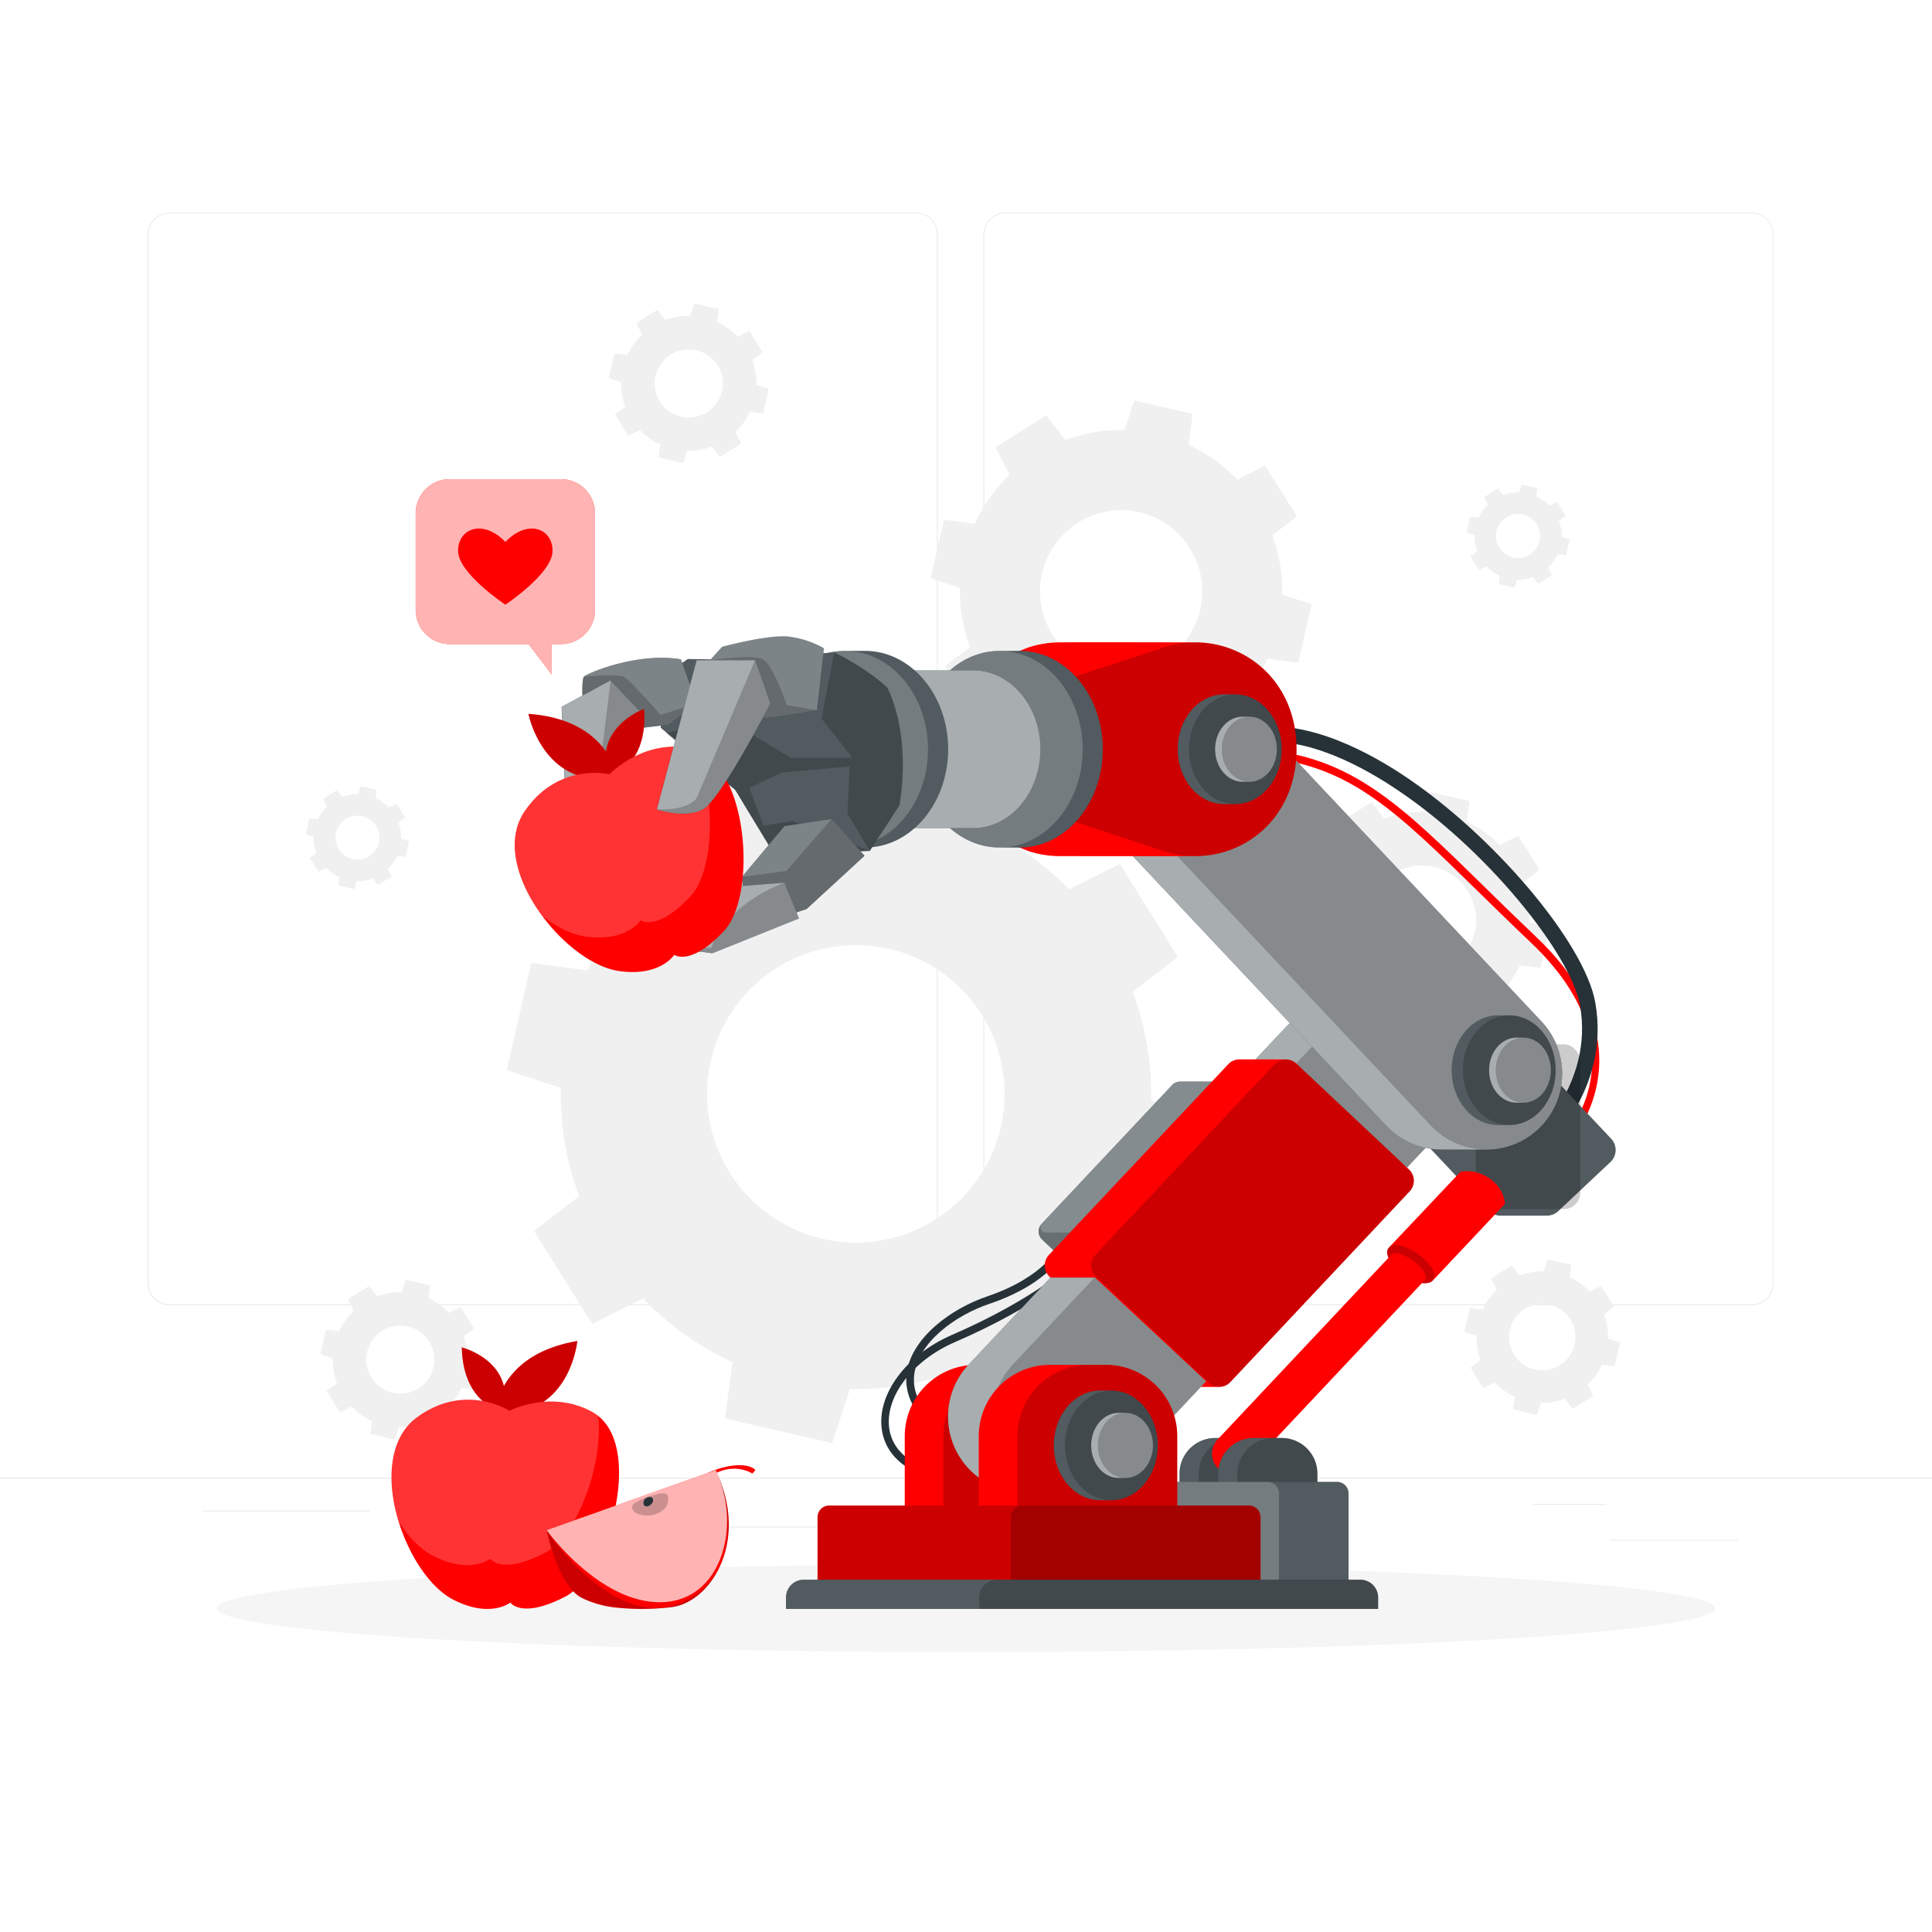 <svg class="animated" id="kadon-robot-arm" xmlns="http://www.w3.org/2000/svg" viewBox="0 0 500 500" version="1.1" xmlns:xlink="http://www.w3.org/1999/xlink" xmlns:svgjs="http://svgjs.com/svgjs">
	<style>svg#kadon-robot-arm:not(.animated) .animable {opacity: 0;}svg#kadon-robot-arm.animated #freepik--background-complete--inject-35 {animation: 1.5s Infinite  linear wind;animation-delay: 0s;}svg#kadon-robot-arm.animated #freepik--Apples--inject-35 {animation: 1.5s Infinite  linear floating;animation-delay: 0s;}svg#kadon-robot-arm.animated #freepik--speech-bubble--inject-35 {animation: 1.5s Infinite  linear heartbeat;animation-delay: 0s;}            @keyframes wind {                0% {                    transform: rotate( 0deg );                }                25% {                    transform: rotate( 1deg );                }                75% {                    transform: rotate( -1deg );                }            }                    @keyframes floating {                0% {                    opacity: 1;                    transform: translateY(0px);                }                50% {                    transform: translateY(-10px);                }                100% {                    opacity: 1;                    transform: translateY(0px);                }            }                    @keyframes heartbeat {                0% {                    transform: scale(1);                }                10% {                    transform: scale(1.1);                }                30% {                    transform: scale(1);                }                40% {                    transform: scale(1);                }                50% {                    transform: scale(1.1);                }                60% {                    transform: scale(1);                }                100% {                    transform: scale(1);                }            }        </style>
	<g id="freepik--background-complete--inject-35" style="transform-origin: 250px 228.23px 0px;" class="animable">
		<rect y="382.4" width="500" height="0.25" style="fill: rgb(235, 235, 235); transform-origin: 250px 382.525px 0px;" id="elv67v8c09kvg" class="animable"></rect>
		<rect x="416.78" y="398.49" width="33.12" height="0.25" style="fill: rgb(235, 235, 235); transform-origin: 433.34px 398.615px 0px;" id="elapnkreevna7" class="animable"></rect>
		<rect x="322.53" y="401.21" width="8.69" height="0.25" style="fill: rgb(235, 235, 235); transform-origin: 326.875px 401.335px 0px;" id="el6ptj6jybkv" class="animable"></rect>
		<rect x="396.59" y="389.21" width="19.19" height="0.25" style="fill: rgb(235, 235, 235); transform-origin: 406.185px 389.335px 0px;" id="el2yoff1hqtre" class="animable"></rect>
		<rect x="52.46" y="390.89" width="43.19" height="0.25" style="fill: rgb(235, 235, 235); transform-origin: 74.055px 391.015px 0px;" id="eldarvnqpedx" class="animable"></rect>
		<rect x="104.56" y="390.89" width="6.33" height="0.25" style="fill: rgb(235, 235, 235); transform-origin: 107.725px 391.015px 0px;" id="elowzzvx72xg" class="animable"></rect>
		<rect x="131.47" y="395.11" width="93.68" height="0.25" style="fill: rgb(235, 235, 235); transform-origin: 178.31px 395.235px 0px;" id="elgt2ih3pcr4l" class="animable"></rect>
		<path d="M237,337.8H43.91a5.71,5.71,0,0,1-5.7-5.71V60.66A5.71,5.71,0,0,1,43.91,55H237a5.71,5.71,0,0,1,5.71,5.71V332.09A5.71,5.71,0,0,1,237,337.8ZM43.91,55.2a5.46,5.46,0,0,0-5.45,5.46V332.09a5.46,5.46,0,0,0,5.45,5.46H237a5.47,5.47,0,0,0,5.46-5.46V60.66A5.47,5.47,0,0,0,237,55.2Z" style="fill: rgb(235, 235, 235); transform-origin: 140.46px 196.4px 0px;" id="eldlbbbgojicd" class="animable"></path>
		<path d="M453.31,337.8H260.21a5.72,5.72,0,0,1-5.71-5.71V60.66A5.72,5.72,0,0,1,260.21,55h193.1A5.71,5.71,0,0,1,459,60.66V332.09A5.71,5.71,0,0,1,453.31,337.8ZM260.21,55.2a5.47,5.47,0,0,0-5.46,5.46V332.09a5.47,5.47,0,0,0,5.46,5.46h193.1a5.47,5.47,0,0,0,5.46-5.46V60.66a5.47,5.47,0,0,0-5.46-5.46Z" style="fill: rgb(235, 235, 235); transform-origin: 356.75px 196.4px 0px;" id="el0w3nrigz4gjf" class="animable"></path>
		<path d="M248,354.75l9,11.71,24.1-15.09-6.62-13.17A76,76,0,0,0,291,315.05L305.53,317l6.37-27.7-14-4.63a75.86,75.86,0,0,0-4.76-28l11.71-9L289.8,223.56l-13.18,6.62a75.85,75.85,0,0,0-23.14-16.52l1.93-14.58-27.7-6.37-4.63,14a76,76,0,0,0-28,4.76l-9-11.71L162,214.81,168.6,228a76.19,76.19,0,0,0-16.52,23.15l-14.57-1.93-6.37,27.7,14,4.63a76.06,76.06,0,0,0,4.75,28l-11.7,9,15.09,24.09L166.41,336a76,76,0,0,0,23.15,16.53l-1.94,14.57,27.71,6.37,4.63-14A75.93,75.93,0,0,0,248,354.75ZM212.9,320.6A38.49,38.49,0,1,1,259,291.71,38.48,38.48,0,0,1,212.9,320.6Z" style="fill: rgb(240, 240, 240); transform-origin: 221.52px 283.09px 0px;" id="elio3fyxb6hob" class="animable"></path>
		<path d="M336,171.51l3.48-15.12-7.62-2.52a41.24,41.24,0,0,0-2.6-15.31l6.4-4.89-8.24-13.16-7.19,3.62a41.57,41.57,0,0,0-12.64-9l1.06-8-15.13-3.47L291,111.3a41.38,41.38,0,0,0-15.3,2.59l-4.9-6.39-13.15,8.24,3.61,7.19a41.57,41.57,0,0,0-9,12.64l-7.95-1.06-3.48,15.12,7.62,2.53a41.42,41.42,0,0,0,2.6,15.3l-6.39,4.89,8.23,13.16,7.2-3.62a41.24,41.24,0,0,0,12.63,9l-1.06,8,15.13,3.48,2.52-7.62a41.68,41.68,0,0,0,15.31-2.6l4.89,6.39,13.15-8.24L319,183.09a41.53,41.53,0,0,0,9-12.63Zm-50.56,2a21,21,0,1,1,25.18-15.77A21,21,0,0,1,285.4,173.49Z" style="fill: rgb(240, 240, 240); transform-origin: 290.155px 153.015px 0px;" id="el729su9gjvjb" class="animable"></path>
		<path d="M417.87,353.6l1.42-6.18-3.11-1a17,17,0,0,0-1.06-6.25l2.61-2-3.37-5.38-2.94,1.48a16.92,16.92,0,0,0-5.16-3.68l.43-3.25-6.18-1.42-1,3.11a16.84,16.84,0,0,0-6.25,1.06l-2-2.61-5.37,3.36,1.47,2.94a16.84,16.84,0,0,0-3.68,5.17l-3.25-.44L379,344.66l3.11,1a16.89,16.89,0,0,0,1.06,6.26l-2.61,2,3.36,5.37,2.94-1.48a17,17,0,0,0,5.17,3.69l-.44,3.25,6.18,1.42,1-3.11A17.1,17.1,0,0,0,405,362l2,2.61,5.37-3.37-1.48-2.94a16.94,16.94,0,0,0,3.69-5.16Zm-20.66.81A8.58,8.58,0,1,1,407.5,348,8.58,8.58,0,0,1,397.21,354.41Z" style="fill: rgb(240, 240, 240); transform-origin: 399.145px 346.045px 0px;" id="elezmk417p76" class="animable"></path>
		<path d="M405.28,143.72l.94-4.1-2.07-.68a11.35,11.35,0,0,0-.7-4.15l1.73-1.32L403,129.9l-1.95,1a11.22,11.22,0,0,0-3.42-2.44l.28-2.16-4.09-.94-.69,2.06a11.07,11.07,0,0,0-4.14.71l-1.33-1.73-3.56,2.23,1,1.95a11.08,11.08,0,0,0-2.45,3.42l-2.15-.29-.95,4.1,2.07.69a11.3,11.3,0,0,0,.7,4.14L380.52,144l2.23,3.56,1.95-1a11.2,11.2,0,0,0,3.42,2.45l-.28,2.15,4.1.94.68-2.06a11.35,11.35,0,0,0,4.15-.7l1.32,1.73,3.57-2.23-1-1.95a11.39,11.39,0,0,0,2.44-3.43Zm-13.7.53A5.69,5.69,0,1,1,398.4,140,5.69,5.69,0,0,1,391.58,144.25Z" style="fill: rgb(240, 240, 240); transform-origin: 392.885px 138.73px 0px;" id="elj0sqz6m4tch" class="animable"></path>
		<path d="M104.94,221.8l.94-4.1-2.06-.68a11.36,11.36,0,0,0-.71-4.15l1.73-1.32L102.61,208l-2,1a11.22,11.22,0,0,0-3.42-2.44l.29-2.16-4.1-.94-.69,2.07a11.27,11.27,0,0,0-4.14.7l-1.33-1.73-3.56,2.23,1,1.95a11.08,11.08,0,0,0-2.45,3.42l-2.15-.28-.94,4.09,2.06.69a11.27,11.27,0,0,0,.7,4.14L80.18,222l2.23,3.56,2-1a11.25,11.25,0,0,0,3.43,2.45l-.29,2.15,4.1.94.68-2.06a11.35,11.35,0,0,0,4.15-.7l1.32,1.73,3.57-2.23-1-1.95a11.27,11.27,0,0,0,2.44-3.43Zm-13.7.54a5.69,5.69,0,1,1,6.82-4.28A5.69,5.69,0,0,1,91.24,222.34Z" style="fill: rgb(240, 240, 240); transform-origin: 92.5px 216.78px 0px;" id="elhefc7vfumg" class="animable"></path>
		<path d="M197.49,107l1.45-6.34-3.19-1.06a17.29,17.29,0,0,0-1.09-6.41l2.68-2.05-3.45-5.52-3,1.52a17.25,17.25,0,0,0-5.3-3.78L186,80l-6.34-1.46-1.06,3.2a17.31,17.31,0,0,0-6.42,1.09l-2-2.68-5.51,3.45,1.51,3a17.49,17.49,0,0,0-3.78,5.29L159,91.48l-1.46,6.34,3.2,1.06a17.49,17.49,0,0,0,1.08,6.41l-2.67,2,3.45,5.52,3-1.52a17.37,17.37,0,0,0,5.3,3.78l-.44,3.34,6.34,1.45,1.05-3.19a17.31,17.31,0,0,0,6.42-1.09l2.05,2.68,5.51-3.45-1.51-3a17.49,17.49,0,0,0,3.78-5.29Zm-21.2.83a8.81,8.81,0,1,1,10.55-6.61A8.81,8.81,0,0,1,176.29,107.82Z" style="fill: rgb(240, 240, 240); transform-origin: 178.24px 99.2px 0px;" id="el5anjsw5rhn7" class="animable"></path>
		<path d="M122.82,359.64l1.45-6.34-3.19-1.05a17.31,17.31,0,0,0-1.09-6.42l2.68-2.05-3.45-5.51-3,1.51a17.32,17.32,0,0,0-5.29-3.78l.44-3.34L105,331.21,104,334.4a17.29,17.29,0,0,0-6.41,1.09l-2.05-2.68L90,336.26l1.52,3a17.32,17.32,0,0,0-3.78,5.29l-3.34-.44-1.46,6.34,3.2,1.06A17.31,17.31,0,0,0,87.2,358L84.52,360,88,365.51,91,364a17.15,17.15,0,0,0,5.29,3.78l-.44,3.34,6.34,1.46,1.06-3.2a17.49,17.49,0,0,0,6.41-1.08l2,2.67,5.52-3.45-1.52-3a17.37,17.37,0,0,0,3.78-5.3Zm-21.2.83a8.81,8.81,0,1,1,10.56-6.61A8.81,8.81,0,0,1,101.62,360.47Z" style="fill: rgb(240, 240, 240); transform-origin: 103.605px 351.895px 0px;" id="elfh9g3a5lwu7" class="animable"></path>
		<path d="M367.36,266.06a27.65,27.65,0,0,0,10.26-1.74l3.29,4.29,8.82-5.52-2.43-4.83a27.69,27.69,0,0,0,6.05-8.47l5.34.7L401,240.35l-5.11-1.69a27.67,27.67,0,0,0-1.74-10.27l4.29-3.28-5.53-8.82-4.82,2.42a27.9,27.9,0,0,0-8.48-6.05l.71-5.34L370.2,205l-1.7,5.11a28.06,28.06,0,0,0-10.26,1.74L355,207.56l-8.82,5.52,2.43,4.83a27.57,27.57,0,0,0-6.05,8.47l-5.34-.71-2.33,10.15,5.11,1.69a27.74,27.74,0,0,0,1.74,10.27l-4.29,3.28,5.53,8.82,4.82-2.42a27.9,27.9,0,0,0,8.48,6.05l-.71,5.33,10.14,2.34Zm-2.59-14.24a14.09,14.09,0,1,1,16.89-10.58A14.09,14.09,0,0,1,364.77,251.82Z" style="fill: rgb(240, 240, 240); transform-origin: 367.945px 238.09px 0px;" id="eld9v9rthkce" class="animable"></path>
	</g>
	<g id="freepik--Shadow--inject-35" style="transform-origin: 250px 416.24px 0px;" class="animable">
		<ellipse id="freepik--path--inject-35" cx="250" cy="416.24" rx="193.89" ry="11.32" style="fill: rgb(245, 245, 245); transform-origin: 250px 416.24px 0px;" class="animable"></ellipse>
	</g>
	<g id="freepik--Apples--inject-35" style="transform-origin: 148.418px 381.721px 0px;" class="animable">
		<path d="M119.52,348.7s8.94,2.22,10.89,10c2.49-4.46,7.78-9.73,19-11.65,0,0-1.86,20.11-21.24,18.71a9.12,9.12,0,0,1,.1-1C125.19,363.4,119.73,359.41,119.52,348.7Z" style="fill: rgb(255, 0, 0); transform-origin: 134.465px 356.44px 0px;" id="el2hvpfzt6l3y" class="animable"></path>
		<g id="elzup5ezz2vk">
			<path d="M119.52,348.7s8.94,2.22,10.89,10c2.49-4.46,7.78-9.73,19-11.65,0,0-1.86,20.11-21.24,18.71a9.12,9.12,0,0,1,.1-1C125.19,363.4,119.73,359.41,119.52,348.7Z" style="opacity: 0.2; transform-origin: 134.465px 356.44px 0px;" class="animable"></path>
		</g>
		<path d="M146.34,413.17c-11.36,5.93-14.26,1.57-14.26,1.57s-5.27,4.21-14.89-.81c-5.85-3.06-11.25-11.19-14-20.07-3.17-10.29-2.74-21.6,4.76-27.07,12.49-9.12,23.87-1.68,23.87-1.68s10.89-5.62,21.59.38a10.82,10.82,0,0,1,1.38.94C166.43,375.59,157.3,407.46,146.34,413.17Z" style="fill: rgb(255, 0, 0); transform-origin: 130.767px 389.321px 0px;" id="ellh90xhif3pk" class="animable"></path>
		<g id="eltl31uygiqaj">
			<path d="M141.12,401.83c-11.36,5.92-14.26,1.57-14.26,1.57s-5.28,4.21-14.9-.81c-3.17-1.64-6.2-4.79-8.74-8.73-3.17-10.29-2.74-21.6,4.76-27.07,12.49-9.12,23.87-1.68,23.87-1.68s10.89-5.62,21.59.38a10.82,10.82,0,0,1,1.38.94C156.17,379.48,149.13,397.66,141.12,401.83Z" style="fill: rgb(255, 255, 255); opacity: 0.2; transform-origin: 128.171px 383.651px 0px;" class="animable"></path>
		</g>
		<path d="M183.29,381.14c5-2.27,10.38-2.64,12.22-.69l-.79.9s-5.33-3.48-11.43,1.17Z" style="fill: rgb(255, 0, 0); transform-origin: 189.4px 380.854px 0px;" id="elh2tdoy0s92g" class="animable"></path>
		<path d="M173.76,415.93a63.9,63.9,0,0,1-13.86.15h0a26.12,26.12,0,0,1-9.24-2.5l-.44-.24c-6-3.51-8.74-17.33-8.74-17.33l43.76-15.56,0,.09q.14.27.27.6C193.84,399.35,183.77,414.73,173.76,415.93Z" style="fill: rgb(255, 0, 0); transform-origin: 165.04px 398.418px 0px;" id="ellwguz8pi3po" class="animable"></path>
		<g id="el58t73oianqq">
			<path d="M171,414.66c-16,.19-29.53-18.65-29.53-18.65l43.76-15.56C192,394.43,187,414.46,171,414.66Z" style="fill: rgb(255, 255, 255); opacity: 0.7; transform-origin: 164.82px 397.556px 0px;" class="animable"></path>
		</g>
		<g id="elsoph5dxydpm">
			<path d="M173.76,415.93a63.9,63.9,0,0,1-13.86.15h0a30.22,30.22,0,0,1-9.24-2.5l-.44-.24c-6-3.51-8.74-17.33-8.74-17.33s18.78,29,37.63,17.34c13.19-8.15,9.08-26.15,6.44-32.21C193.84,399.35,183.77,414.73,173.76,415.93Z" style="opacity: 0.2; transform-origin: 165.048px 398.763px 0px;" class="animable"></path>
		</g>
		<g id="el7qm60z6a5r6">
			<path d="M167.39,387.42a6.4,6.4,0,0,1,1.11-.33c1.14-.21,2.2-.77,3.39-.58a1.31,1.31,0,0,1,.86.42,1.36,1.36,0,0,1,.18.87,4.18,4.18,0,0,1-.44,2,3.84,3.84,0,0,1-.89,1,6.61,6.61,0,0,1-6.28,1.06,2.9,2.9,0,0,1-1.4-.88,1.35,1.35,0,0,1-.14-1.56,2,2,0,0,1,.75-.56A24.72,24.72,0,0,1,167.39,387.42Z" style="opacity: 0.2; transform-origin: 168.268px 389.35px 0px;" class="animable"></path>
		</g>
		<path d="M169,388.17a1,1,0,0,1,0,.38,1.8,1.8,0,0,1-.73.95,1.54,1.54,0,0,1-.88.35c-1,0-1-1-.64-1.69S168.92,386.94,169,388.17Z" style="fill: rgb(38, 50, 56); transform-origin: 167.774px 388.641px 0px;" id="elht8l7vgfj7o" class="animable"></path>
	</g>
	<g id="freepik--robot-arm--inject-35" style="transform-origin: 275.682px 290.518px 0px;" class="animable">
		<path d="M245.62,373c-10-6.37-11.5-13-11-17.45,1.12-9.29,11.54-16.87,20.74-20,15.11-5.1,18.55-12.87,18.58-12.95l1.85.77c-.14.35-3.72,8.65-19.79,14.08-8.63,2.91-18.38,9.88-19.4,18.32-.67,5.55,2.81,10.92,10.05,15.52Z" style="fill: rgb(38, 50, 56); transform-origin: 255.163px 347.8px 0px;" id="el3q9a45tfz2q" class="animable"></path>
		<path d="M246.65,383.5c-10.57-1.11-17.29-6-18.42-13.42-1.4-9.1,6.22-19.45,18.12-24.6,21-9.1,30.43-17.92,30.53-18l1.38,1.45c-.39.36-9.7,9.14-31.11,18.4-11.08,4.79-18.21,14.24-17,22.46,1,6.45,7.06,10.73,16.65,11.73Z" style="fill: rgb(38, 50, 56); transform-origin: 253.162px 355.49px 0px;" id="el49y4fexkeh9" class="animable"></path>
		<path d="M406.05,295.79l-1.45-1.37c.86-.92,20.81-22.7-8.4-50.47-5-4.75-9.61-9.26-13.67-13.24-21.19-20.75-32.86-32.18-54.33-34.57l.22-2c22.16,2.46,34.71,14.76,55.51,35.13,4.06,4,8.65,8.48,13.64,13.22C428.27,271.67,406.28,295.55,406.05,295.79Z" style="fill: rgb(255, 0, 0); transform-origin: 371.045px 244.965px 0px;" id="elgwqh5kgsq0f" class="animable"></path>
		<path d="M398.7,298,396.13,295l1.28,1.53L396.12,295c.17-.14,16.47-14.19,12.77-34.88-2.31-12.93-23.88-40.36-48.24-56.35-10.24-6.73-25.11-14.12-37.74-11.14l-.92-3.89c14-3.31,30,4.53,40.86,11.68,23.39,15.36,47.21,43.48,50,59C416.94,282.41,399.45,297.42,398.7,298Z" style="fill: rgb(38, 50, 56); transform-origin: 367.73px 242.979px 0px;" id="elfp1vhhswrgm" class="animable"></path>
		<path d="M417,294.75l-23.4-24.87a4.24,4.24,0,0,0-3-1.34c-1.08,0-11.9,0-11.9,0a4.22,4.22,0,0,0-3.15,1.14l-13.5,12.71a4.25,4.25,0,0,0-.19,6l23.39,24.87a4.22,4.22,0,0,0,3,1.34c1.09,0,10.92,0,12,0a4.28,4.28,0,0,0,3-1.15l13.51-12.71A4.26,4.26,0,0,0,417,294.75Z" style="fill: rgb(38, 50, 56); transform-origin: 389.414px 291.567px 0px;" id="elm8busb9d8" class="animable"></path>
		<g id="elrpp6wl19rhg">
			<path d="M417,294.75l-23.4-24.87a4.24,4.24,0,0,0-3-1.34c-1.08,0-11.9,0-11.9,0a4.22,4.22,0,0,0-3.15,1.14l-13.5,12.71a4.25,4.25,0,0,0-.19,6l23.39,24.87a4.22,4.22,0,0,0,3,1.34c1.09,0,10.92,0,12,0a4.28,4.28,0,0,0,3-1.15l13.51-12.71A4.26,4.26,0,0,0,417,294.75Z" style="fill: rgb(255, 255, 255); opacity: 0.2; transform-origin: 389.414px 291.567px 0px;" class="animable"></path>
		</g>
		<g id="elrmoz8l6gnvo">
			<rect x="381.92" y="270.26" width="27.05" height="42.65" rx="4.25" style="opacity: 0.2; transform-origin: 395.445px 291.585px 0px; transform: rotate(-43.23deg);" class="animable"></rect>
		</g>
		<path d="M386.42,305.73a10.23,10.23,0,0,0-8.41-2.51l-18.56,19.65c-1.22,1.3,0,3.89,3.33,6.65,3.91,3.21,7.05,2.89,8,1.92l18.7-19.87A8.47,8.47,0,0,0,386.42,305.73Z" style="fill: rgb(255, 0, 0); transform-origin: 374.234px 317.604px 0px;" id="elpif37f4km4" class="animable"></path>
		<g id="eliyv8qqkfft9">
			<path d="M359.45,322.87c3-3.13,14.26,5.42,11.29,8.57-.91,1-4.05,1.29-8-1.92C359.44,326.76,358.23,324.17,359.45,322.87Z" style="opacity: 0.2; transform-origin: 365.11px 327.157px 0px;" class="animable"></path>
		</g>
		<path d="M330.94,381.38v11.47H305.25V381.38a9.24,9.24,0,0,1,9.24-9.23h7.21A9.24,9.24,0,0,1,330.94,381.38Z" style="fill: rgb(38, 50, 56); transform-origin: 318.095px 382.5px 0px;" id="el6q0va89ns7d" class="animable"></path>
		<g id="eljjiacu936j">
			<path d="M330.94,381.38v11.47H305.25V381.38a9.24,9.24,0,0,1,9.24-9.23h7.21A9.24,9.24,0,0,1,330.94,381.38Z" style="fill: rgb(255, 255, 255); opacity: 0.2; transform-origin: 318.095px 382.5px 0px;" class="animable"></path>
		</g>
		<g id="elstluclawtm9">
			<path d="M330.94,381.38v11.47H310.25V381.38a9.23,9.23,0,0,1,9.23-9.23h2.22A9.24,9.24,0,0,1,330.94,381.38Z" style="opacity: 0.2; transform-origin: 320.595px 382.5px 0px;" class="animable"></path>
		</g>
		<path d="M368.85,331.16l-.63.67L323,379.9a5.39,5.39,0,0,1-7.86-7.39l44.21-47,1-1C363.17,323.45,369.92,328.65,368.85,331.16Z" style="fill: rgb(255, 0, 0); transform-origin: 341.32px 352.984px 0px;" id="elqbtb4egzd6" class="animable"></path>
		<path d="M340.94,381.38v11.47H315.26V381.38a9.23,9.23,0,0,1,9.23-9.23h7.22A9.23,9.23,0,0,1,340.94,381.38Z" style="fill: rgb(38, 50, 56); transform-origin: 328.1px 382.5px 0px;" id="elojtk4ye6bxm" class="animable"></path>
		<g id="eltjyxoo28vzk">
			<path d="M340.94,381.38v11.47H315.26V381.38a9.23,9.23,0,0,1,9.23-9.23h7.22A9.23,9.23,0,0,1,340.94,381.38Z" style="fill: rgb(255, 255, 255); opacity: 0.2; transform-origin: 328.1px 382.5px 0px;" class="animable"></path>
		</g>
		<g id="elagvlnsb5neg">
			<path d="M340.94,381.38v11.47H320.26V381.38a9.23,9.23,0,0,1,9.23-9.23h2.22A9.23,9.23,0,0,1,340.94,381.38Z" style="opacity: 0.2; transform-origin: 330.6px 382.5px 0px;" class="animable"></path>
		</g>
		<path d="M297.44,386.5v25.75H349V386.5a3,3,0,0,0-3-3H300.4A3,3,0,0,0,297.44,386.5Z" style="fill: rgb(38, 50, 56); transform-origin: 323.22px 397.875px 0px;" id="elpmfr7gg6jco" class="animable"></path>
		<g id="eliiiacuofkf">
			<path d="M297.44,386.5v25.75H349V386.5a3,3,0,0,0-3-3H300.4A3,3,0,0,0,297.44,386.5Z" style="fill: rgb(255, 255, 255); opacity: 0.2; transform-origin: 323.22px 397.875px 0px;" class="animable"></path>
		</g>
		<g id="elia1hvclzffl">
			<path d="M297.44,386.5v25.75H331V386.5a3,3,0,0,0-3-3H300.4A3,3,0,0,0,297.44,386.5Z" style="fill: rgb(255, 255, 255); opacity: 0.2; transform-origin: 314.22px 397.875px 0px;" class="animable"></path>
		</g>
		<path d="M285.52,371.7v22.94H234.15V371.7a18.47,18.47,0,0,1,18.47-18.48h14.43A18.47,18.47,0,0,1,285.52,371.7Z" style="fill: rgb(255, 0, 0); transform-origin: 259.835px 373.93px 0px;" id="elgzjupo8clfd" class="animable"></path>
		<g id="elxs356mv2rb">
			<path d="M285.52,371.7v22.94H244.15V371.7a18.46,18.46,0,0,1,18.46-18.48h4.44A18.47,18.47,0,0,1,285.52,371.7Z" style="opacity: 0.2; transform-origin: 264.835px 373.93px 0px;" class="animable"></path>
		</g>
		<path d="M337.55,304.76l-5.75,6.12-7.62,8.1-20.4,21.7a2.88,2.88,0,0,1-2.1.9h-8.74a2.85,2.85,0,0,1-2-.78l-21.25-20a2.89,2.89,0,0,1-.12-4.07l33.77-35.91a2.88,2.88,0,0,1,2.06-.91h8.78a2.88,2.88,0,0,1,2,.78l15.61,14.68,5.63,5.3A2.89,2.89,0,0,1,337.55,304.76Z" style="fill: rgb(38, 50, 56); transform-origin: 303.563px 310.745px 0px;" id="ele5o3ndhecys" class="animable"></path>
		<g id="elf5x9dfpt454">
			<path d="M337.55,304.76l-5.75,6.12-7.62,8.1-20.4,21.7a2.88,2.88,0,0,1-2.1.9h-8.74a2.85,2.85,0,0,1-2-.78l-21.25-20a2.89,2.89,0,0,1-.12-4.07l33.77-35.91a2.88,2.88,0,0,1,2.06-.91h8.78a2.88,2.88,0,0,1,2,.78l15.61,14.68,5.63,5.3A2.89,2.89,0,0,1,337.55,304.76Z" style="fill: rgb(255, 255, 255); opacity: 0.3; transform-origin: 303.563px 310.745px 0px;" class="animable"></path>
		</g>
		<g id="elsbt0j42h4sg">
			<path d="M331.8,295.39v15.49l-7.62,8.1H270.64a1.35,1.35,0,0,1-1.05-2.21l0,0,33.77-35.91a2.88,2.88,0,0,1,2.06-.91h8.78a2.88,2.88,0,0,1,2,.78Z" style="fill: rgb(255, 255, 255); opacity: 0.2; transform-origin: 300.54px 299.465px 0px;" class="animable"></path>
		</g>
		<path d="M374,267.31h0a19.59,19.59,0,0,0-15.47-7.56c-2,0-9.49,0-11.38,0a19.55,19.55,0,0,0-14.5,6.19l-51.23,54.48h65.51l25.89-27.54A19.66,19.66,0,0,0,374,267.31Z" style="fill: rgb(38, 50, 56); transform-origin: 329.791px 290.084px 0px;" id="elefrwxfxtk1" class="animable"></path>
		<g id="elt5ew6wxijh">
			<path d="M374,267.31h0a19.59,19.59,0,0,0-15.47-7.56c-2,0-9.49,0-11.38,0a19.55,19.55,0,0,0-14.5,6.19l-51.23,54.48h65.51l25.89-27.54A19.66,19.66,0,0,0,374,267.31Z" style="fill: rgb(255, 255, 255); opacity: 0.6; transform-origin: 329.791px 290.084px 0px;" class="animable"></path>
		</g>
		<g id="el8zdc3l8fk6f">
			<path d="M374,267.31a19.66,19.66,0,0,0-29.83-1.37L293,320.42h54l25.89-27.54A19.66,19.66,0,0,0,374,267.31Z" style="opacity: 0.2; transform-origin: 335.597px 290.081px 0px;" class="animable"></path>
		</g>
		<path d="M364.68,302.7l-29.2-27.46a4,4,0,0,0-2.7-1.07c-1.06,0-11.09,0-12.08,0a3.92,3.92,0,0,0-2.82,1.24l-46.44,49.38a4,4,0,0,0,.17,5.6l29.21,27.47a3.9,3.9,0,0,0,2.7,1.07h12a3.93,3.93,0,0,0,2.88-1.24l46.43-49.39A4,4,0,0,0,364.68,302.7Z" style="fill: rgb(255, 0, 0); transform-origin: 318.14px 316.55px 0px;" id="elrtx00mz6plc" class="animable"></path>
		<g id="elx2qa9mgf1oe">
			<g style="opacity: 0.2; transform-origin: 324.147px 316.548px 0px;" class="animable">
				<path d="M364.85,308.3l-46.43,49.39a4,4,0,0,1-5.59.17l-29.21-27.47a4,4,0,0,1-.18-5.6l46.44-49.38a4,4,0,0,1,5.6-.17l29.2,27.46A4,4,0,0,1,364.85,308.3Z" id="elpjdxfgm0ror" style="transform-origin: 324.147px 316.548px 0px;" class="animable"></path>
			</g>
		</g>
		<path d="M312.08,357.41l.12,0-21.34,22.69a19.54,19.54,0,0,1-9.42,5.58l-.66.15a19.13,19.13,0,0,1-3.19.44l-1,0H265a19.66,19.66,0,0,1-14.31-33.13l21.16-22.5h11.52Z" style="fill: rgb(38, 50, 56); transform-origin: 278.775px 358.455px 0px;" id="el047eq4u6t3f3" class="animable"></path>
		<g id="elpscqqurs4d">
			<path d="M312.08,357.41l.12,0-21.34,22.69a19.54,19.54,0,0,1-9.42,5.58l-.66.15a19.13,19.13,0,0,1-3.19.44l-1,0H265a19.66,19.66,0,0,1-14.31-33.13l21.16-22.5h11.52Z" style="fill: rgb(255, 255, 255); opacity: 0.6; transform-origin: 278.775px 358.455px 0px;" class="animable"></path>
		</g>
		<g id="eltcywdkpa88p">
			<path d="M312.2,357.37l-21.34,22.69a19.54,19.54,0,0,1-9.42,5.58l-.66.15a19.13,19.13,0,0,1-3.19.44l-1,0h-.44a19.66,19.66,0,0,1-14-33.13l21.16-22.5,28.71,26.79Z" style="opacity: 0.2; transform-origin: 284.504px 358.415px 0px;" class="animable"></path>
		</g>
		<path d="M275.61,178.54h0A19.57,19.57,0,0,1,291.07,171c1.95,0,9.49,0,11.38,0a19.55,19.55,0,0,1,14.5,6.19l82,87.18a19.66,19.66,0,0,1,1.17,25.58h0a19.58,19.58,0,0,1-15.51,7.55H373a19.56,19.56,0,0,1-14.24-6.19l-82-87.18A19.64,19.64,0,0,1,275.61,178.54Z" style="fill: rgb(38, 50, 56); transform-origin: 337.855px 234.249px 0px;" id="elv78o1izzvjq" class="animable"></path>
		<g id="elxkms39t4ys">
			<path d="M275.61,178.54h0A19.57,19.57,0,0,1,291.07,171c1.95,0,9.49,0,11.38,0a19.55,19.55,0,0,1,14.5,6.19l82,87.18a19.66,19.66,0,0,1,1.17,25.58h0a19.58,19.58,0,0,1-15.51,7.55H373a19.56,19.56,0,0,1-14.24-6.19l-82-87.18A19.64,19.64,0,0,1,275.61,178.54Z" style="fill: rgb(255, 255, 255); opacity: 0.6; transform-origin: 337.855px 234.249px 0px;" class="animable"></path>
		</g>
		<g id="elu4g4vg41ure">
			<path d="M400.09,289.93h0a19.66,19.66,0,0,0-1.17-25.58l-82-87.18a19.67,19.67,0,0,0-29.83,1.37h0a19.66,19.66,0,0,0,1.18,25.57l82,87.18A19.66,19.66,0,0,0,400.09,289.93Z" style="opacity: 0.2; transform-origin: 343.594px 234.232px 0px;" class="animable"></path>
		</g>
		<path d="M304.67,371.7v22.94H253.3V371.7a18.47,18.47,0,0,1,18.47-18.48H286.2A18.47,18.47,0,0,1,304.67,371.7Z" style="fill: rgb(255, 0, 0); transform-origin: 278.985px 373.93px 0px;" id="elwhx0oq1em8q" class="animable"></path>
		<g id="ellbil2r2pfu">
			<path d="M304.67,371.7v22.94H263.3V371.7a18.46,18.46,0,0,1,18.46-18.48h4.44A18.47,18.47,0,0,1,304.67,371.7Z" style="opacity: 0.2; transform-origin: 283.985px 373.93px 0px;" class="animable"></path>
		</g>
		<path d="M326.22,392.64v19.75H211.58V392.64a3,3,0,0,1,3-3H323.26A3,3,0,0,1,326.22,392.64Z" style="fill: rgb(255, 0, 0); transform-origin: 268.9px 401.015px 0px;" id="elgnjerk1xmep" class="animable"></path>
		<g id="el02cx8ces40g2">
			<path d="M326.22,392.64v19.75H261.61V392.64a3,3,0,0,1,3-3h58.69A3,3,0,0,1,326.22,392.64Z" style="opacity: 0.2; transform-origin: 293.915px 401.015px 0px;" class="animable"></path>
		</g>
		<g id="elif5fsq8rtt">
			<path d="M326.22,392.64v19.75H211.58V392.64a3,3,0,0,1,3-3H323.26A3,3,0,0,1,326.22,392.64Z" style="opacity: 0.2; transform-origin: 268.9px 401.015px 0px;" class="animable"></path>
		</g>
		<path d="M356.66,413.44v2.95H203.41v-2.95a4.61,4.61,0,0,1,4.61-4.62H352A4.62,4.62,0,0,1,356.66,413.44Z" style="fill: rgb(38, 50, 56); transform-origin: 280.035px 412.605px 0px;" id="elk1u3djxoz68" class="animable"></path>
		<g id="elsrqtv1n2tlq">
			<path d="M356.66,413.44v2.95H203.41v-2.95a4.61,4.61,0,0,1,4.61-4.62H352A4.62,4.62,0,0,1,356.66,413.44Z" style="fill: rgb(255, 255, 255); opacity: 0.2; transform-origin: 280.035px 412.605px 0px;" class="animable"></path>
		</g>
		<g id="elemmmwul3kb7">
			<path d="M356.66,413.44v2.95H253.44v-2.95a4.61,4.61,0,0,1,4.61-4.62h94A4.62,4.62,0,0,1,356.66,413.44Z" style="opacity: 0.2; transform-origin: 305.05px 412.605px 0px;" class="animable"></path>
		</g>
		<path d="M287.62,359.88h-2.9c-6.63,0-12,6.35-12,14.19s5.37,14.19,12,14.19h2.9c6.63,0,12-6.36,12-14.19S294.25,359.88,287.62,359.88Z" style="fill: rgb(38, 50, 56); transform-origin: 286.17px 374.07px 0px;" id="el93m963kapyi" class="animable"></path>
		<g id="elpzy11cxlu59">
			<path d="M287.62,359.88h-2.9c-6.63,0-12,6.35-12,14.19s5.37,14.19,12,14.19h2.9c6.63,0,12-6.36,12-14.19S294.25,359.88,287.62,359.88Z" style="fill: rgb(255, 255, 255); opacity: 0.2; transform-origin: 286.17px 374.07px 0px;" class="animable"></path>
		</g>
		<g id="elvasd84e4ukp">
			<ellipse cx="287.62" cy="374.07" rx="12" ry="14.19" style="opacity: 0.2; transform-origin: 287.62px 374.07px 0px;" class="animable"></ellipse>
		</g>
		<path d="M291.25,365.64h-1.73c-3.94,0-7.13,3.77-7.13,8.43s3.19,8.43,7.13,8.43h1.73c3.93,0,7.13-3.77,7.13-8.43S295.18,365.64,291.25,365.64Z" style="fill: rgb(38, 50, 56); transform-origin: 290.385px 374.07px 0px;" id="ely9ddgedqq" class="animable"></path>
		<g id="elaqny2k4wcg">
			<path d="M291.25,365.64h-1.73c-3.94,0-7.13,3.77-7.13,8.43s3.19,8.43,7.13,8.43h1.73c3.93,0,7.13-3.77,7.13-8.43S295.18,365.64,291.25,365.64Z" style="fill: rgb(255, 255, 255); opacity: 0.6; transform-origin: 290.385px 374.07px 0px;" class="animable"></path>
		</g>
		<g id="elakp35rwiedf">
			<ellipse cx="291.25" cy="374.07" rx="7.13" ry="8.43" style="opacity: 0.2; transform-origin: 291.25px 374.07px 0px;" class="animable"></ellipse>
		</g>
		<path d="M390.6,262.77h-2.9c-6.63,0-12,6.35-12,14.19s5.37,14.19,12,14.19h2.9c6.62,0,12-6.35,12-14.19S397.22,262.77,390.6,262.77Z" style="fill: rgb(38, 50, 56); transform-origin: 389.15px 276.96px 0px;" id="el3oivlfs9y15" class="animable"></path>
		<g id="elcsu9rn9x5y">
			<path d="M390.6,262.77h-2.9c-6.63,0-12,6.35-12,14.19s5.37,14.19,12,14.19h2.9c6.62,0,12-6.35,12-14.19S397.22,262.77,390.6,262.77Z" style="fill: rgb(255, 255, 255); opacity: 0.2; transform-origin: 389.15px 276.96px 0px;" class="animable"></path>
		</g>
		<g id="ell8h22rgaqgt">
			<ellipse cx="390.6" cy="276.96" rx="12" ry="14.19" style="opacity: 0.2; transform-origin: 390.6px 276.96px 0px;" class="animable"></ellipse>
		</g>
		<path d="M394.22,268.53H392.5c-3.94,0-7.13,3.77-7.13,8.43s3.19,8.43,7.13,8.43h1.72c3.94,0,7.13-3.77,7.13-8.43S398.16,268.53,394.22,268.53Z" style="fill: rgb(38, 50, 56); transform-origin: 393.36px 276.96px 0px;" id="eltdd96f0rxfl" class="animable"></path>
		<g id="elub4833fteh">
			<path d="M394.22,268.53H392.5c-3.94,0-7.13,3.77-7.13,8.43s3.19,8.43,7.13,8.43h1.72c3.94,0,7.13-3.77,7.13-8.43S398.16,268.53,394.22,268.53Z" style="fill: rgb(255, 255, 255); opacity: 0.6; transform-origin: 393.36px 276.96px 0px;" class="animable"></path>
		</g>
		<g id="el09ogpw3eaunk">
			<ellipse cx="394.22" cy="276.96" rx="7.13" ry="8.43" style="opacity: 0.2; transform-origin: 394.22px 276.96px 0px;" class="animable"></ellipse>
		</g>
		<path d="M273.92,166.25a26.41,26.41,0,0,0-7.76,1.3l-19.49,7.71v37.29l19.49,7.71a26.2,26.2,0,0,0,8.62,1.3s32.14.05,35,0c13.29-.22,25.76-10.56,25.76-27.65,0-17.43-13-27.84-26.56-27.66C309,166.25,279.61,166.17,273.92,166.25Z" style="fill: rgb(255, 0, 0); transform-origin: 291.105px 193.898px 0px;" id="elbcg8f3s99wf" class="animable"></path>
		<g id="ely3q1zfhw6m">
			<path d="M301.18,167.55l-23.49,7.71v37.29l23.49,7.71c15.94,5.23,34.38-5.57,34.38-26.35S317.12,162.33,301.18,167.55Z" style="opacity: 0.2; transform-origin: 306.625px 193.907px 0px;" class="animable"></path>
		</g>
		<path d="M319.69,179.71h-2.9c-6.63,0-12,6.35-12,14.19s5.37,14.19,12,14.19h2.9c6.63,0,12-6.35,12-14.19S326.32,179.71,319.69,179.71Z" style="fill: rgb(38, 50, 56); transform-origin: 318.24px 193.9px 0px;" id="el0bm0wbn5fjs" class="animable"></path>
		<g id="el43m3k40e3av">
			<path d="M319.69,179.71h-2.9c-6.63,0-12,6.35-12,14.19s5.37,14.19,12,14.19h2.9c6.63,0,12-6.35,12-14.19S326.32,179.71,319.69,179.71Z" style="fill: rgb(255, 255, 255); opacity: 0.2; transform-origin: 318.24px 193.9px 0px;" class="animable"></path>
		</g>
		<g id="el81up1vqzd4k">
			<ellipse cx="319.69" cy="193.9" rx="12" ry="14.19" style="opacity: 0.2; transform-origin: 319.69px 193.9px 0px;" class="animable"></ellipse>
		</g>
		<path d="M323.32,185.47h-1.73c-3.94,0-7.13,3.77-7.13,8.43s3.19,8.43,7.13,8.43h1.73c3.94,0,7.13-3.77,7.13-8.43S327.26,185.47,323.32,185.47Z" style="fill: rgb(38, 50, 56); transform-origin: 322.455px 193.9px 0px;" id="el69mpw3hurai" class="animable"></path>
		<g id="el1d7uikoudqc">
			<path d="M323.32,185.47h-1.73c-3.94,0-7.13,3.77-7.13,8.43s3.19,8.43,7.13,8.43h1.73c3.94,0,7.13-3.77,7.13-8.43S327.26,185.47,323.32,185.47Z" style="fill: rgb(255, 255, 255); opacity: 0.6; transform-origin: 322.455px 193.9px 0px;" class="animable"></path>
		</g>
		<g id="el9t4b9xxbo4j">
			<ellipse cx="323.32" cy="193.9" rx="7.13" ry="8.43" style="opacity: 0.2; transform-origin: 323.32px 193.9px 0px;" class="animable"></ellipse>
		</g>
		<path d="M258.68,168.45h5.2c11.88,0,21.52,11.4,21.52,25.45s-9.64,25.44-21.52,25.44h-5.2c-11.89,0-21.52-11.39-21.52-25.44S246.79,168.45,258.68,168.45Z" style="fill: rgb(38, 50, 56); transform-origin: 261.28px 193.895px 0px;" id="el3vzc02ql8vr" class="animable"></path>
		<g id="ela138jerebup">
			<path d="M258.68,168.45h5.2c11.88,0,21.52,11.4,21.52,25.45s-9.64,25.44-21.52,25.44h-5.2c-11.89,0-21.52-11.39-21.52-25.44S246.79,168.45,258.68,168.45Z" style="fill: rgb(255, 255, 255); opacity: 0.2; transform-origin: 261.28px 193.895px 0px;" class="animable"></path>
		</g>
		<g id="el89chkt4kc6">
			<ellipse cx="258.68" cy="193.9" rx="21.52" ry="25.45" style="fill: rgb(255, 255, 255); opacity: 0.2; transform-origin: 258.68px 193.9px 0px;" class="animable"></ellipse>
		</g>
		<path d="M251.85,173.49h-27.3c-9.62,0-17.41,9.14-17.41,20.41s7.79,20.41,17.41,20.41h27.3c9.61,0,17.41-9.14,17.41-20.41S261.46,173.49,251.85,173.49Z" style="fill: rgb(38, 50, 56); transform-origin: 238.2px 193.9px 0px;" id="eltutzuj4cj5" class="animable"></path>
		<g id="elaeox2m2h1st">
			<path d="M251.85,173.49h-27.3c-9.62,0-17.41,9.14-17.41,20.41s7.79,20.41,17.41,20.41h27.3c9.61,0,17.41-9.14,17.41-20.41S261.46,173.49,251.85,173.49Z" style="fill: rgb(255, 255, 255); opacity: 0.6; transform-origin: 238.2px 193.9px 0px;" class="animable"></path>
		</g>
		<path d="M218.65,168.45h5.2c11.89,0,21.52,11.4,21.52,25.45s-9.63,25.44-21.52,25.44h-5.2c-11.88,0-21.52-11.39-21.52-25.44S206.77,168.45,218.65,168.45Z" style="fill: rgb(38, 50, 56); transform-origin: 221.25px 193.895px 0px;" id="el401cadf8rkr" class="animable"></path>
		<g id="el087t5iw86hdf">
			<path d="M218.65,168.45h5.2c11.89,0,21.52,11.4,21.52,25.45s-9.63,25.44-21.52,25.44h-5.2c-11.88,0-21.52-11.39-21.52-25.44S206.77,168.45,218.65,168.45Z" style="fill: rgb(255, 255, 255); opacity: 0.2; transform-origin: 221.25px 193.895px 0px;" class="animable"></path>
		</g>
		<g id="el6i9zff66pjo">
			<ellipse cx="218.65" cy="193.9" rx="21.52" ry="25.45" style="fill: rgb(255, 255, 255); opacity: 0.2; transform-origin: 218.65px 193.9px 0px;" class="animable"></ellipse>
		</g>
		<path d="M171.83,174.76l6.21-4.21,17.37.32,20.42-2.07s8.21,3.9,13.8,9.2c0,0,6.28,11.23,3.14,30.43l-7.68,11.79-11.87.55-13.85-1.34-9.1-15L171,188.35Z" style="fill: rgb(38, 50, 56); transform-origin: 202.325px 194.785px 0px;" id="el5g35ap7qvgs" class="animable"></path>
		<g id="eluwqtn59uh1">
			<path d="M232.77,208.44l-7.68,11.78-11.87.55-13.85-1.34-9.09-15L171,188.35l.88-13.59,6.2-4.2,17.37.31,20.42-2.07s8.21,3.9,13.8,9.2C229.63,178,235.91,189.23,232.77,208.44Z" style="fill: rgb(255, 255, 255); opacity: 0.2; transform-origin: 202.325px 194.785px 0px;" class="animable"></path>
		</g>
		<g id="elaycozy3isb6">
			<path d="M232.77,208.44l-7.68,11.78-5.75-9.66.53-12.19-17.56,1.57-8.4,3.95,3.66,9.78,7.52-1.22,20,7.77-25.72-.79-9.1-15-17.91-14.67,15.48-3.8L204.6,196.1h16l-8-10.16,3.32-17.14s8.21,3.9,13.8,9.2C229.63,178,235.91,189.23,232.77,208.44Z" style="opacity: 0.2; transform-origin: 203.005px 194.51px 0px;" class="animable"></path>
		</g>
		<path d="M151.2,183.41c-.58-1.14-.71-7.51-.08-8.3s13.79-6.43,25.1-4.48l4.05,11.44-7.3,5.49-11.58,1.35Z" style="fill: rgb(38, 50, 56); transform-origin: 165.486px 179.566px 0px;" id="el0dnhrx31ffnu" class="animable"></path>
		<g id="el0h3bc6zdpomo">
			<path d="M151.2,183.41c-.58-1.14-.71-7.51-.08-8.3s13.79-6.43,25.1-4.48l4.05,11.44-7.3,5.49-11.58,1.35Z" style="fill: rgb(255, 255, 255); opacity: 0.4; transform-origin: 165.486px 179.566px 0px;" class="animable"></path>
		</g>
		<g id="elua4387zejv">
			<path d="M180.27,182.07l-7.3,5.49-11.58,1.35-10.19-5.5c-.58-1.14-.71-7.51-.08-8.3,0,0,8.56-.73,10.21,0s9.62,9.9,9.62,9.9Z" style="opacity: 0.2; transform-origin: 165.486px 181.848px 0px;" class="animable"></path>
		</g>
		<path d="M158,176.09l-12.65,6.83,1.3,32.23s7.57-.33,10.2-2.31,9.6-27.78,9.6-27.78Z" style="fill: rgb(38, 50, 56); transform-origin: 155.9px 195.62px 0px;" id="elq9v1xan0ofe" class="animable"></path>
		<g id="elwqkpgr4tswe">
			<path d="M166.47,185.06s-7,25.81-9.6,27.79-9.74,2.28-10.19,2.3h0l-1.3-32.24L158,176.09Z" style="fill: rgb(255, 255, 255); opacity: 0.6; transform-origin: 155.925px 195.62px 0px;" class="animable"></path>
		</g>
		<g id="elce1etbikexj">
			<path d="M166.47,185.06s-7,25.81-9.6,27.79-9.74,2.28-10.19,2.3c5.91-1.87,7.22-5.08,7.22-5.08l4.12-34Z" style="opacity: 0.2; transform-origin: 156.575px 195.61px 0px;" class="animable"></path>
		</g>
		<polygon points="192.31 230.77 192.01 226.93 203 213.82 215.21 211.92 223.74 221.47 208.74 235.26 199.66 238.26 192.31 230.77" style="fill: rgb(38, 50, 56); transform-origin: 207.875px 225.09px 0px;" id="ella62td4d6f" class="animable"></polygon>
		<g id="elds0v7kzt61v">
			<path d="M223.74,221.48l-15,13.78-9.08,3-7.35-7.49-.3-3.85,11-13.11,12.22-1.88h0Z" style="fill: rgb(255, 255, 255); opacity: 0.4; transform-origin: 207.875px 225.095px 0px;" class="animable"></path>
		</g>
		<g id="el4azafgab22c">
			<path d="M223.74,221.48l-15,13.78-9.08,3-7.35-7.49-.3-3.85,11.55-1.52,11.66-13.47h0Z" style="opacity: 0.2; transform-origin: 207.875px 225.095px 0px;" class="animable"></path>
		</g>
		<path d="M173.87,245.34c-.18-6.51,16.36-15.92,16.36-15.92l12.77-1,3.76,9.28-22.41,9Z" style="fill: rgb(38, 50, 56); transform-origin: 190.314px 237.56px 0px;" id="eljb3n9bxcrtr" class="animable"></path>
		<g id="el139k37nosuy">
			<path d="M206.76,237.7l-22.42,9-10.47-1.36c-.19-6.51,16.36-15.91,16.36-15.91l12.77-1Z" style="fill: rgb(255, 255, 255); opacity: 0.6; transform-origin: 190.314px 237.565px 0px;" class="animable"></path>
		</g>
		<g id="elggr9pcfwjy8">
			<path d="M206.76,237.7l-22.42,9-10.47-1.36,10.23-.09s3-10.61,18.9-16.83Z" style="opacity: 0.2; transform-origin: 190.315px 237.56px 0px;" class="animable"></path>
		</g>
		<path d="M166.67,183.49s-8.67,3.08-9.85,11c-2.92-4.19-8.7-8.93-20.06-9.74,0,0,3.82,19.84,23,16.54a8.21,8.21,0,0,0-.19-1C162.47,198.68,167.51,194.17,166.67,183.49Z" style="fill: rgb(255, 0, 0); transform-origin: 151.762px 192.575px 0px;" id="elyespu6ozqt" class="animable"></path>
		<g id="el9j5ij6ru5pc">
			<path d="M166.67,183.49s-8.67,3.08-9.85,11c-2.92-4.19-8.7-8.93-20.06-9.74,0,0,3.82,19.84,23,16.54a8.21,8.21,0,0,0-.19-1C162.47,198.68,167.51,194.17,166.67,183.49Z" style="opacity: 0.2; transform-origin: 151.762px 192.575px 0px;" class="animable"></path>
		</g>
		<path d="M187.42,240.87c-8.73,9.37-12.92,6.23-12.92,6.23s-3.57,5.73-14.31,4.2c-6.54-.93-14.34-6.8-19.86-14.26-6.42-8.65-9.77-19.46-4.53-27.11,8.74-12.76,21.95-9.54,21.95-9.54s8.39-8.93,20.48-6.83a10.12,10.12,0,0,1,1.62.41C193.84,198.75,195.86,231.83,187.42,240.87Z" style="fill: rgb(255, 0, 0); transform-origin: 162.825px 222.4px 0px;" id="ell85q7lm13c" class="animable"></path>
		<g id="elibw4d0y6ry">
			<path d="M178.72,231.93c-8.74,9.36-12.92,6.22-12.92,6.22s-3.57,5.73-14.32,4.21c-3.54-.5-7.44-2.45-11.15-5.32-6.42-8.65-9.77-19.46-4.53-27.11,8.74-12.76,21.95-9.54,21.95-9.54s8.39-8.93,20.48-6.83a10.12,10.12,0,0,1,1.62.41C185.47,205.83,184.88,225.32,178.72,231.93Z" style="fill: rgb(255, 255, 255); opacity: 0.2; transform-origin: 158.472px 217.928px 0px;" class="animable"></path>
		</g>
		<path d="M183.71,170.87l3.17-3.47s12.19-3.32,17.43-2.62a24.47,24.47,0,0,1,8.91,3l-1.79,16s-16,3.22-18.82,1.75S183.71,170.87,183.71,170.87Z" style="fill: rgb(38, 50, 56); transform-origin: 198.465px 175.299px 0px;" id="eltmod2y8g00g" class="animable"></path>
		<g id="el7ck44r2wfr8">
			<path d="M213.22,167.78l-1.79,16s-16,3.21-18.81,1.74-8.91-14.69-8.91-14.69l3.17-3.47s12.19-3.31,17.43-2.62A24.47,24.47,0,0,1,213.22,167.78Z" style="fill: rgb(255, 255, 255); opacity: 0.4; transform-origin: 198.465px 175.275px 0px;" class="animable"></path>
		</g>
		<g id="elx7ohs5kg61l">
			<path d="M211.43,183.82s-16,3.21-18.81,1.74-8.91-14.69-8.91-14.69,10.82-1.65,13.62-.29,6.28,11.89,6.28,11.89Z" style="opacity: 0.2; transform-origin: 197.57px 177.994px 0px;" class="animable"></path>
		</g>
		<path d="M170,209.47l10.27-38.61h15.14l4,11.1S186.52,207,181.86,209.47,170,209.47,170,209.47Z" style="fill: rgb(38, 50, 56); transform-origin: 184.705px 190.714px 0px;" id="elqj6qagysn8" class="animable"></path>
		<g id="eloxptsswa3">
			<path d="M199.38,182S186.52,207,181.86,209.47s-11.85,0-11.85,0l10.27-38.6h15.13Z" style="fill: rgb(255, 255, 255); opacity: 0.6; transform-origin: 184.695px 190.719px 0px;" class="animable"></path>
		</g>
		<g id="elcoau1bz5pek">
			<path d="M199.38,182S186.52,207,181.86,209.47s-11.85,0-11.85,0c8.86.29,10.38-3.13,10.38-3.13l15-35.47Z" style="opacity: 0.2; transform-origin: 184.695px 190.719px 0px;" class="animable"></path>
		</g>
	</g>
	<g id="freepik--speech-bubble--inject-35" style="transform-origin: 130.79px 149.29px 0px;" class="animable">
		<path d="M116.42,124h28.73a8.84,8.84,0,0,1,8.85,8.84v25a8.85,8.85,0,0,1-8.85,8.85h-2.36v7.89l-6-7.89H116.42a8.84,8.84,0,0,1-8.84-8.85v-25A8.84,8.84,0,0,1,116.42,124Z" style="fill: rgb(255, 0, 0); transform-origin: 130.79px 149.29px 0px;" id="elb09hpr48qfi" class="animable"></path>
		<g id="el7t57wbminus">
			<path d="M116.42,124h28.73a8.84,8.84,0,0,1,8.85,8.84v25a8.85,8.85,0,0,1-8.85,8.85h-2.36v7.89l-6-7.89H116.42a8.84,8.84,0,0,1-8.84-8.85v-25A8.84,8.84,0,0,1,116.42,124Z" style="fill: rgb(255, 255, 255); opacity: 0.7; transform-origin: 130.79px 149.29px 0px;" class="animable"></path>
		</g>
		<path d="M130.79,140.25c-5.77-6-12.24-3.53-12.24,2.31s12.24,13.93,12.24,13.93S143,148.41,143,142.56,136.56,134.25,130.79,140.25Z" style="fill: rgb(255, 0, 0); transform-origin: 130.775px 146.638px 0px;" id="elhea7jag1bj7" class="animable"></path>
	</g>
	<defs>
		<filter id="active" height="200%">
			<feMorphology in="SourceAlpha" result="DILATED" operator="dilate" radius="2"></feMorphology>
			<feFlood flood-color="#32DFEC" flood-opacity="1" result="PINK"></feFlood>
			<feComposite in="PINK" in2="DILATED" operator="in" result="OUTLINE"></feComposite>
			<feMerge>
				<feMergeNode in="OUTLINE"></feMergeNode>
				<feMergeNode in="SourceGraphic"></feMergeNode>
			</feMerge>
		</filter>
		<filter id="hover" height="200%">
			<feMorphology in="SourceAlpha" result="DILATED" operator="dilate" radius="2"></feMorphology>
			<feFlood flood-color="#ff0000" flood-opacity="0.5" result="PINK"></feFlood>
			<feComposite in="PINK" in2="DILATED" operator="in" result="OUTLINE"></feComposite>
			<feMerge>
				<feMergeNode in="OUTLINE"></feMergeNode>
				<feMergeNode in="SourceGraphic"></feMergeNode>
			</feMerge>
			<feColorMatrix type="matrix" values="0   0   0   0   0                0   1   0   0   0                0   0   0   0   0                0   0   0   1   0 "></feColorMatrix>
		</filter>
	</defs>
</svg>